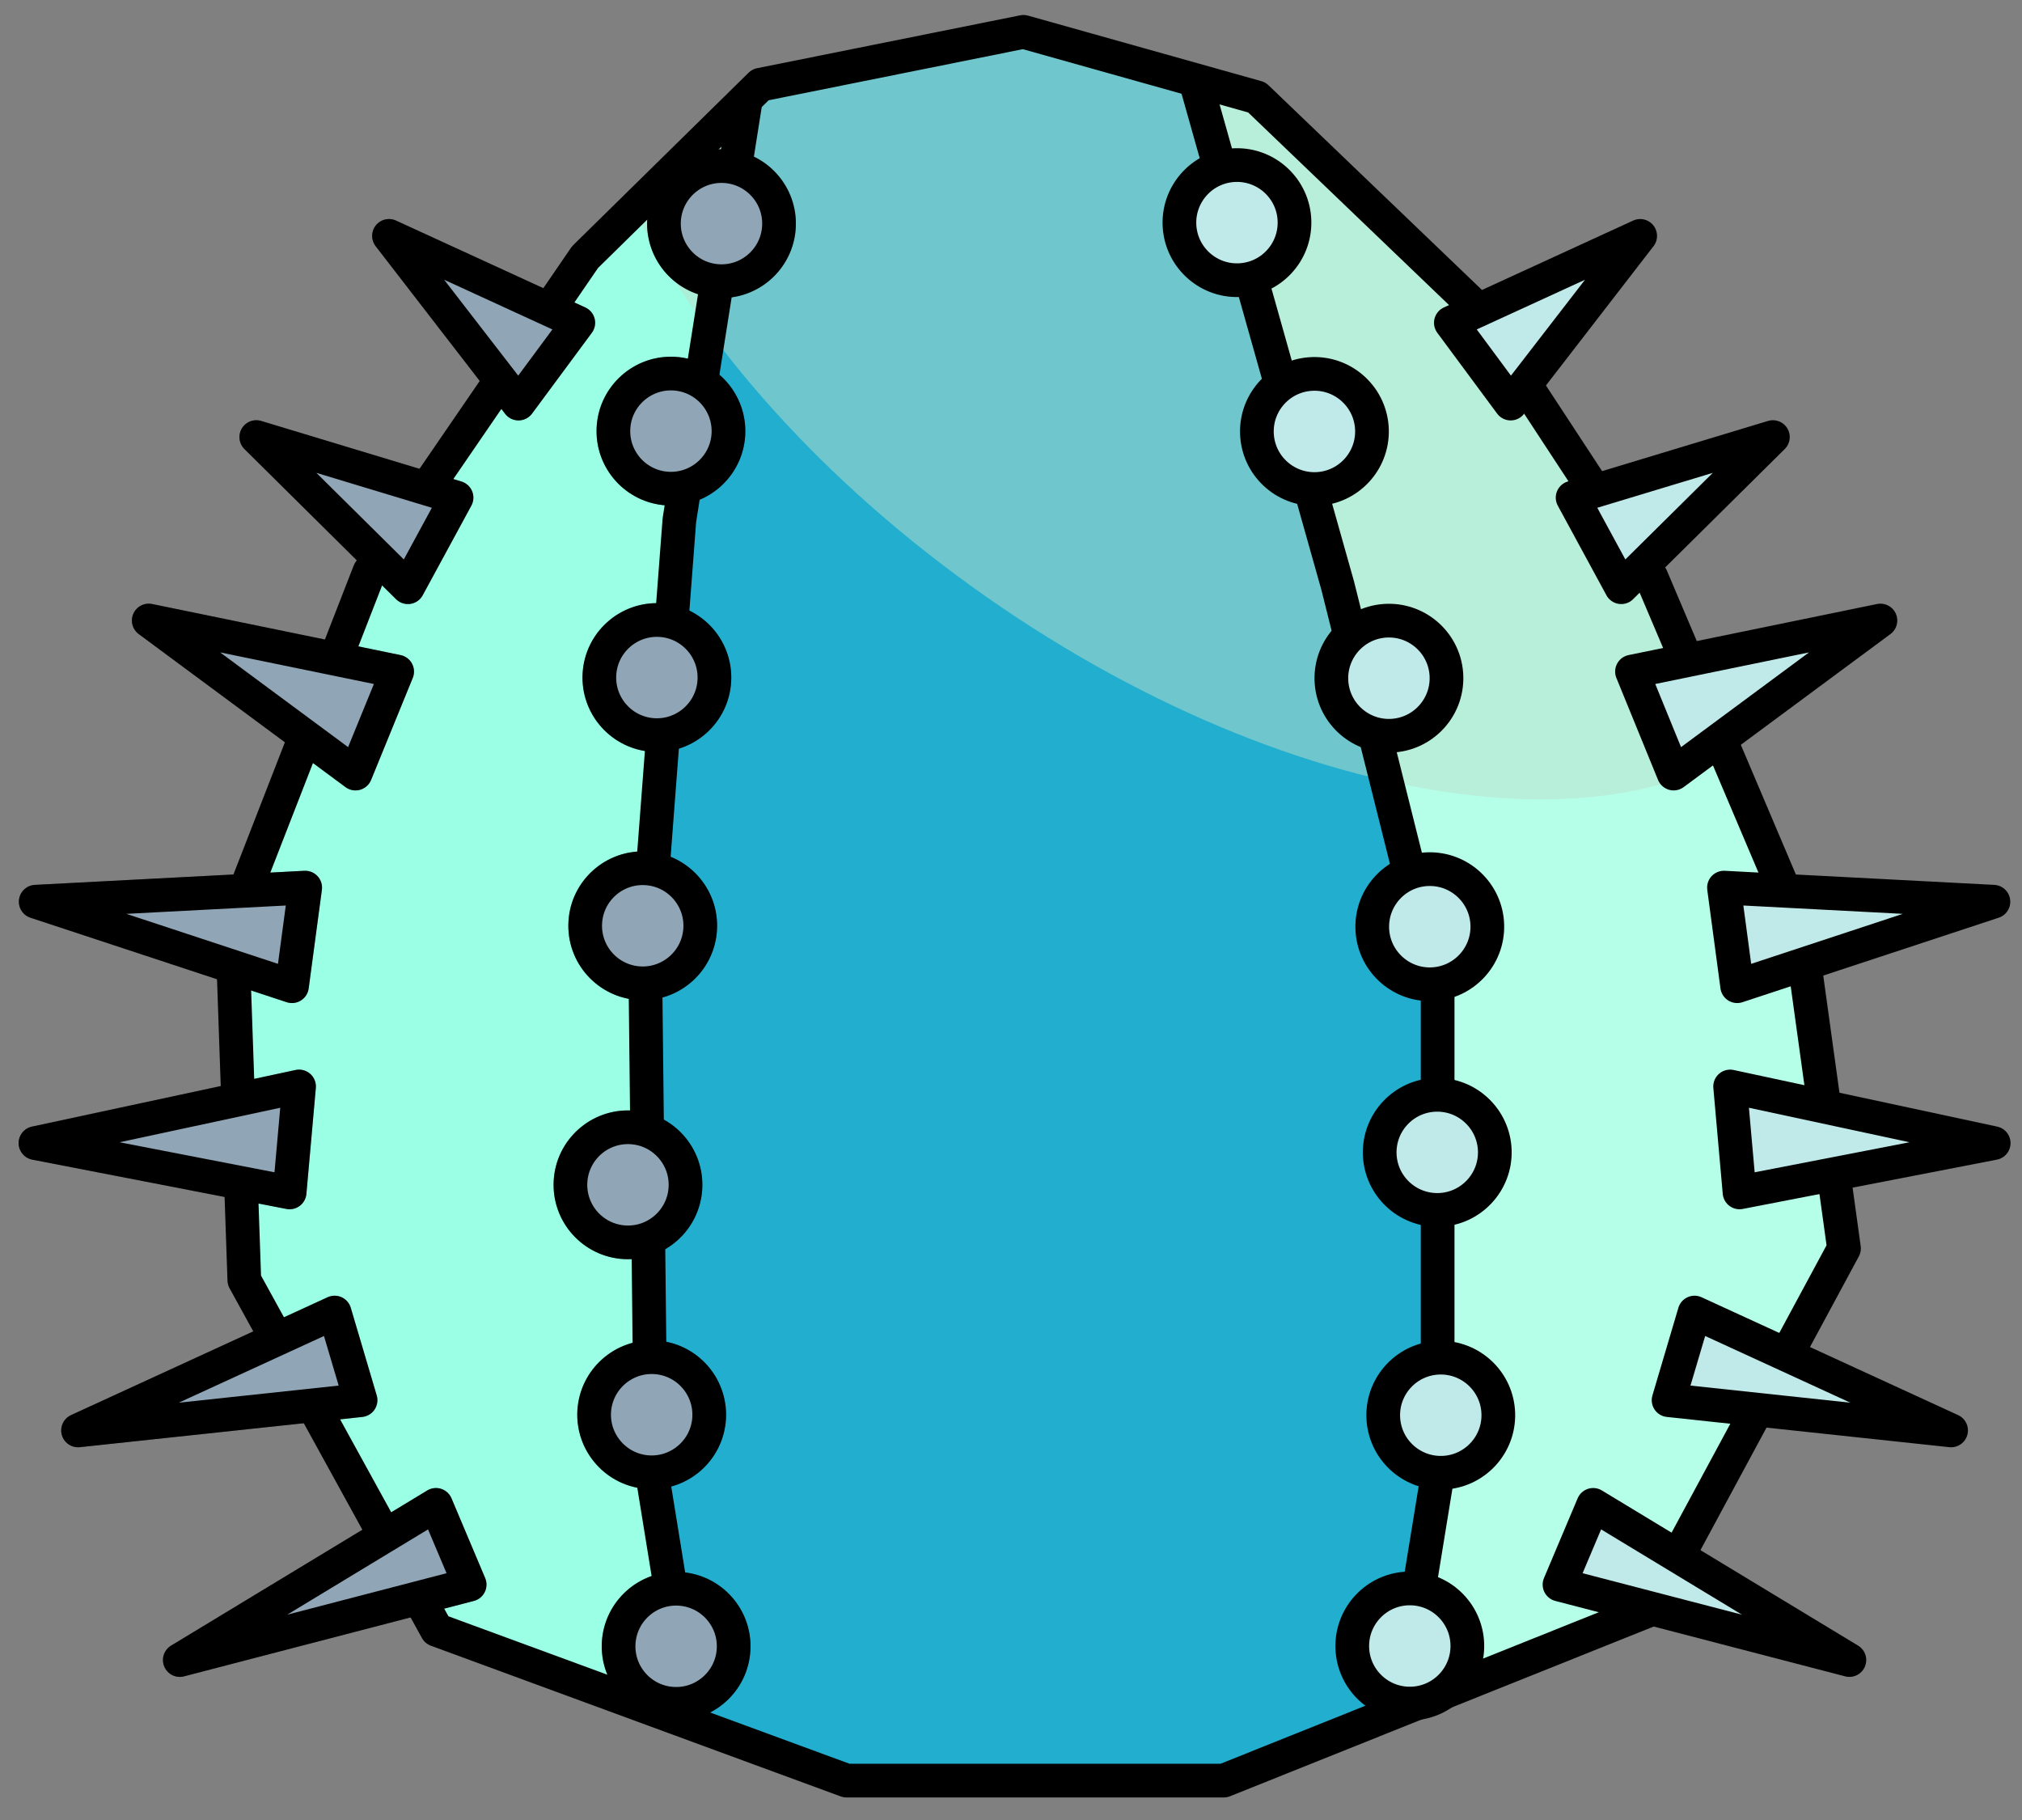 <?xml version="1.0" encoding="UTF-8" standalone="no"?><!DOCTYPE svg PUBLIC "-//W3C//DTD SVG 1.1//EN" "http://www.w3.org/Graphics/SVG/1.1/DTD/svg11.dtd"><svg width="100%" height="100%" viewBox="0 0 60 54" version="1.1" xmlns="http://www.w3.org/2000/svg" xmlns:xlink="http://www.w3.org/1999/xlink" xml:space="preserve" xmlns:serif="http://www.serif.com/" style="fill-rule:evenodd;clip-rule:evenodd;stroke-linecap:round;stroke-linejoin:round;stroke-miterlimit:1.5;"><rect x="0" y="0" width="60" height="54" fill="#808080" stroke="none"/><g id="cactus08"><path d="M54.718,37.041l-1.325,-9.572l-4.397,-10.358l-5.3,-8.083l-6.403,-6.139l-6.923,-1.944l-7.806,1.569l-5.204,5.115l-6.4,9.335l-4.076,10.47l0.366,10.549l5.708,10.377l12.161,4.471l11.195,0l12.613,-5.052l5.791,-10.738Z" style="fill:#9bffe5;"/><clipPath id="_clip1"><path d="M54.718,37.041l-1.325,-9.572l-4.397,-10.358l-5.3,-8.083l-6.403,-6.139l-6.923,-1.944l-7.806,1.569l-5.204,5.115l-6.4,9.335l-4.076,10.47l0.366,10.549l5.708,10.377l12.161,4.471l11.195,0l12.613,-5.052l5.791,-10.738Z"/></clipPath><g clip-path="url(#_clip1)"><path d="M31.927,-15.658l-1.211,8.83l-0.89,62.903l23.567,7.136l13.009,-14.962c3.849,-41.307 -8.935,-79.846 -34.475,-63.907Z" style="fill:#b5ffe8;stroke:#000;stroke-width:1px;"/><path d="M42.691,-1.473c9.706,6.793 14.58,16.605 10.876,21.898c-3.705,5.293 -14.592,4.076 -24.299,-2.717c-9.707,-6.793 -14.58,-16.606 -10.876,-21.899c3.704,-5.292 14.592,-4.075 24.299,2.718Z" style="fill:#bce0cc;fill-opacity:0.5;"/><path d="M20.16,15.429l2.764,-17.482l7.792,-3.891l2.799,1.399l6.179,21.919l2.966,11.853l0,14.524l-1.779,10.913l-19.687,0.433l-1.882,-11.606l-0.164,-14.779l1.012,-13.283Z" style="fill:#22aecf;"/><clipPath id="_clip2"><path d="M20.16,15.429l2.764,-17.482l7.792,-3.891l2.799,1.399l6.179,21.919l2.966,11.853l0,14.524l-1.779,10.913l-19.687,0.433l-1.882,-11.606l-0.164,-14.779l1.012,-13.283Z"/></clipPath><g clip-path="url(#_clip2)"><path d="M42.691,-1.473c9.706,6.793 14.58,16.605 10.876,21.898c-3.705,5.293 -14.592,4.076 -24.299,-2.717c-9.707,-6.793 -14.58,-16.606 -10.876,-21.899c3.704,-5.292 14.592,-4.075 24.299,2.718Z" style="fill:#bce0cc;fill-opacity:0.5;"/></g><path d="M20.16,15.429l2.764,-17.482l7.792,-3.891l2.799,1.399l6.179,21.919l2.966,11.853l0,14.524l-1.779,10.913l-19.687,0.433l-1.882,-11.606l-0.164,-14.779l1.012,-13.283Z" style="fill:none;stroke:#000;stroke-width:1px;"/></g><path d="M54.718,37.041l-1.325,-9.572l-4.397,-10.358l-5.3,-8.083l-6.403,-6.139l-6.923,-1.944l-7.806,1.569l-5.204,5.115l-6.4,9.335l-4.076,10.47l0.366,10.549l5.708,10.377l12.161,4.471l11.195,0l12.613,-5.052l5.791,-10.738Z" style="fill:none;stroke:#000;stroke-width:1px;"/><g><path d="M36.754,8.313c-0.942,0.027 -1.729,-0.716 -1.756,-1.658c-0.027,-0.943 0.716,-1.73 1.658,-1.757c0.942,-0.027 1.729,0.716 1.756,1.658c0.027,0.943 -0.715,1.73 -1.658,1.757Z" style="fill:#c0e9e9;stroke:#000;stroke-width:1px;"/><path d="M39.053,14.509c-0.942,0.027 -1.729,-0.716 -1.756,-1.658c-0.028,-0.943 0.715,-1.73 1.658,-1.757c0.942,-0.027 1.729,0.716 1.756,1.658c0.027,0.943 -0.716,1.73 -1.658,1.757Z" style="fill:#c0e9e9;stroke:#000;stroke-width:1px;"/><path d="M41.264,21.83c-0.943,0.027 -1.73,-0.716 -1.757,-1.658c-0.027,-0.943 0.716,-1.73 1.658,-1.757c0.943,-0.027 1.73,0.716 1.757,1.658c0.027,0.942 -0.716,1.729 -1.658,1.757Z" style="fill:#c0e9e9;stroke:#000;stroke-width:1px;"/><path d="M42.698,35.898c-0.943,0.027 -1.73,-0.716 -1.757,-1.658c-0.027,-0.942 0.716,-1.729 1.658,-1.756c0.942,-0.027 1.729,0.716 1.757,1.658c0.027,0.942 -0.716,1.729 -1.658,1.756Z" style="fill:#c0e9e9;stroke:#000;stroke-width:1px;"/><path d="M42.802,43.697c-0.942,0.027 -1.729,-0.716 -1.756,-1.658c-0.028,-0.942 0.715,-1.729 1.658,-1.756c0.942,-0.027 1.729,0.716 1.756,1.658c0.027,0.942 -0.716,1.729 -1.658,1.756Z" style="fill:#c0e9e9;stroke:#000;stroke-width:1px;"/><path d="M41.883,50.545c-0.942,0.027 -1.729,-0.716 -1.756,-1.658c-0.027,-0.943 0.716,-1.73 1.658,-1.757c0.942,-0.027 1.729,0.716 1.756,1.658c0.027,0.943 -0.716,1.73 -1.658,1.757Z" style="fill:#c0e9e9;stroke:#000;stroke-width:1px;"/><path d="M42.476,29.203c-0.942,0.027 -1.729,-0.716 -1.756,-1.658c-0.027,-0.943 0.715,-1.73 1.658,-1.757c0.942,-0.027 1.729,0.716 1.756,1.658c0.027,0.942 -0.716,1.729 -1.658,1.757Z" style="fill:#c0e9e9;stroke:#000;stroke-width:1px;"/></g><g><g><path d="M21.312,8.34c0.941,0.054 1.749,-0.667 1.802,-1.608c0.054,-0.941 -0.666,-1.748 -1.607,-1.802c-0.942,-0.054 -1.749,0.667 -1.803,1.608c-0.053,0.941 0.667,1.748 1.608,1.802Z" style="fill:#c0e9e9;stroke:#000;stroke-width:1px;"/><path d="M19.811,14.497c0.941,0.053 1.749,-0.667 1.803,-1.608c0.053,-0.941 -0.667,-1.749 -1.608,-1.803c-0.941,-0.053 -1.749,0.667 -1.802,1.608c-0.054,0.941 0.666,1.749 1.607,1.803Z" style="fill:#c0e9e9;stroke:#000;stroke-width:1px;"/><path d="M19.395,21.809c0.941,0.053 1.748,-0.667 1.802,-1.608c0.054,-0.941 -0.667,-1.749 -1.608,-1.803c-0.941,-0.053 -1.749,0.667 -1.802,1.608c-0.054,0.941 0.666,1.749 1.608,1.803Z" style="fill:#c0e9e9;stroke:#000;stroke-width:1px;"/><path d="M18.537,36.859c0.941,0.054 1.748,-0.667 1.802,-1.608c0.054,-0.941 -0.667,-1.749 -1.608,-1.802c-0.941,-0.054 -1.749,0.667 -1.802,1.608c-0.054,0.941 0.666,1.748 1.608,1.802Z" style="fill:#c0e9e9;stroke:#000;stroke-width:1px;"/><path d="M19.24,43.681c0.941,0.053 1.749,-0.667 1.803,-1.608c0.053,-0.941 -0.667,-1.749 -1.608,-1.803c-0.941,-0.053 -1.749,0.667 -1.803,1.608c-0.053,0.941 0.667,1.749 1.608,1.803Z" style="fill:#c0e9e9;stroke:#000;stroke-width:1px;"/><path d="M19.966,50.551c0.941,0.054 1.749,-0.667 1.802,-1.608c0.054,-0.941 -0.667,-1.748 -1.608,-1.802c-0.941,-0.054 -1.748,0.667 -1.802,1.608c-0.054,0.941 0.667,1.749 1.608,1.802Z" style="fill:#c0e9e9;stroke:#000;stroke-width:1px;"/><path d="M18.975,29.173c0.941,0.053 1.748,-0.667 1.802,-1.608c0.054,-0.941 -0.667,-1.749 -1.608,-1.802c-0.941,-0.054 -1.749,0.666 -1.802,1.607c-0.054,0.942 0.667,1.749 1.608,1.803Z" style="fill:#c0e9e9;stroke:#000;stroke-width:1px;"/></g><g><g opacity="0.3"><path d="M22.024,5.042c-0.879,-0.34 -1.869,0.099 -2.208,0.978c-0.339,0.88 0.099,1.869 0.979,2.208c0.879,0.34 1.869,-0.099 2.208,-0.978c0.339,-0.88 -0.1,-1.869 -0.979,-2.208Z" style="fill:#1d073c;stroke:#000;stroke-width:1px;"/><path d="M19.811,14.497c0.941,0.053 1.749,-0.667 1.803,-1.608c0.053,-0.941 -0.667,-1.749 -1.608,-1.803c-0.941,-0.053 -1.749,0.667 -1.802,1.608c-0.054,0.941 0.666,1.749 1.607,1.803Z" style="fill:#1d073c;stroke:#000;stroke-width:1px;"/><path d="M19.395,21.809c0.941,0.053 1.748,-0.667 1.802,-1.608c0.054,-0.941 -0.667,-1.749 -1.608,-1.803c-0.941,-0.053 -1.749,0.667 -1.802,1.608c-0.054,0.941 0.666,1.749 1.608,1.803Z" style="fill:#1d073c;stroke:#000;stroke-width:1px;"/><path d="M18.537,36.859c0.941,0.054 1.748,-0.667 1.802,-1.608c0.054,-0.941 -0.667,-1.749 -1.608,-1.802c-0.941,-0.054 -1.749,0.667 -1.802,1.608c-0.054,0.941 0.666,1.748 1.608,1.802Z" style="fill:#1d073c;stroke:#000;stroke-width:1px;"/><path d="M19.24,43.681c0.941,0.053 1.749,-0.667 1.803,-1.608c0.053,-0.941 -0.667,-1.749 -1.608,-1.803c-0.941,-0.053 -1.749,0.667 -1.803,1.608c-0.053,0.941 0.667,1.749 1.608,1.803Z" style="fill:#1d073c;stroke:#000;stroke-width:1px;"/><path d="M19.966,50.551c0.941,0.054 1.749,-0.667 1.802,-1.608c0.054,-0.941 -0.667,-1.748 -1.608,-1.802c-0.941,-0.054 -1.748,0.667 -1.802,1.608c-0.054,0.941 0.667,1.749 1.608,1.802Z" style="fill:#1d073c;stroke:#000;stroke-width:1px;"/><path d="M18.975,29.173c0.941,0.053 1.748,-0.667 1.802,-1.608c0.054,-0.941 -0.667,-1.749 -1.608,-1.802c-0.941,-0.054 -1.749,0.666 -1.802,1.607c-0.054,0.942 0.667,1.749 1.608,1.803Z" style="fill:#1d073c;stroke:#000;stroke-width:1px;"/></g></g></g><g><g><g><path d="M11.543,6.999l3.843,4.975l1.774,-2.397l-5.617,-2.578Z" style="fill:#c0e9e9;stroke:#000;stroke-width:1px;"/><path d="M7.605,12.968l4.499,4.455l1.443,-2.658l-5.942,-1.797Z" style="fill:#c0e9e9;stroke:#000;stroke-width:1px;"/><path d="M4.414,18.411l6.135,4.541l1.236,-3.026l-7.371,-1.515Z" style="fill:#c0e9e9;stroke:#000;stroke-width:1px;"/><path d="M1.06,26.754l7.604,2.507l0.392,-2.925l-7.996,0.418Z" style="fill:#c0e9e9;stroke:#000;stroke-width:1px;"/><path d="M1.052,33.916l7.542,1.463l0.28,-3.143l-7.822,1.68Z" style="fill:#c0e9e9;stroke:#000;stroke-width:1px;"/><path d="M2.316,42.441l8.383,-0.897l-0.77,-2.6l-7.613,3.497Z" style="fill:#c0e9e9;stroke:#000;stroke-width:1px;"/><path d="M5.335,49.254l8.601,-2.238l-0.999,-2.366l-7.602,4.604Z" style="fill:#c0e9e9;stroke:#000;stroke-width:1px;"/></g><g><g opacity="0.3"><path d="M11.543,6.999l3.843,4.975l1.774,-2.397l-5.617,-2.578Z" style="fill:#1d073c;stroke:#000;stroke-width:1px;"/><path d="M7.605,12.968l4.499,4.455l1.443,-2.658l-5.942,-1.797Z" style="fill:#1d073c;stroke:#000;stroke-width:1px;"/><path d="M4.414,18.411l6.135,4.541l1.236,-3.026l-7.371,-1.515Z" style="fill:#1d073c;stroke:#000;stroke-width:1px;"/><path d="M1.06,26.754l7.604,2.507l0.392,-2.925l-7.996,0.418Z" style="fill:#1d073c;stroke:#000;stroke-width:1px;"/><path d="M1.052,33.916l7.542,1.463l0.28,-3.143l-7.822,1.68Z" style="fill:#1d073c;stroke:#000;stroke-width:1px;"/><path d="M2.316,42.441l8.383,-0.897l-0.77,-2.6l-7.613,3.497Z" style="fill:#1d073c;stroke:#000;stroke-width:1px;"/><path d="M5.335,49.254l8.601,-2.238l-0.999,-2.366l-7.602,4.604Z" style="fill:#1d073c;stroke:#000;stroke-width:1px;"/></g></g></g><g><path d="M48.67,6.999l-3.843,4.975l-1.775,-2.397l5.618,-2.578Z" style="fill:#c0e9e9;stroke:#000;stroke-width:1px;"/><path d="M52.608,12.968l-4.5,4.455l-1.443,-2.658l5.943,-1.797Z" style="fill:#c0e9e9;stroke:#000;stroke-width:1px;"/><path d="M55.799,18.411l-6.136,4.541l-1.236,-3.026l7.372,-1.515Z" style="fill:#c0e9e9;stroke:#000;stroke-width:1px;"/><path d="M59.152,26.754l-7.604,2.507l-0.392,-2.925l7.996,0.418Z" style="fill:#c0e9e9;stroke:#000;stroke-width:1px;"/><path d="M59.16,33.916l-7.542,1.463l-0.279,-3.143l7.821,1.68Z" style="fill:#c0e9e9;stroke:#000;stroke-width:1px;"/><path d="M57.896,42.441l-8.383,-0.897l0.77,-2.6l7.613,3.497Z" style="fill:#c0e9e9;stroke:#000;stroke-width:1px;"/><path d="M54.878,49.254l-8.602,-2.238l0.999,-2.366l7.603,4.604Z" style="fill:#c0e9e9;stroke:#000;stroke-width:1px;"/></g></g></g></svg>